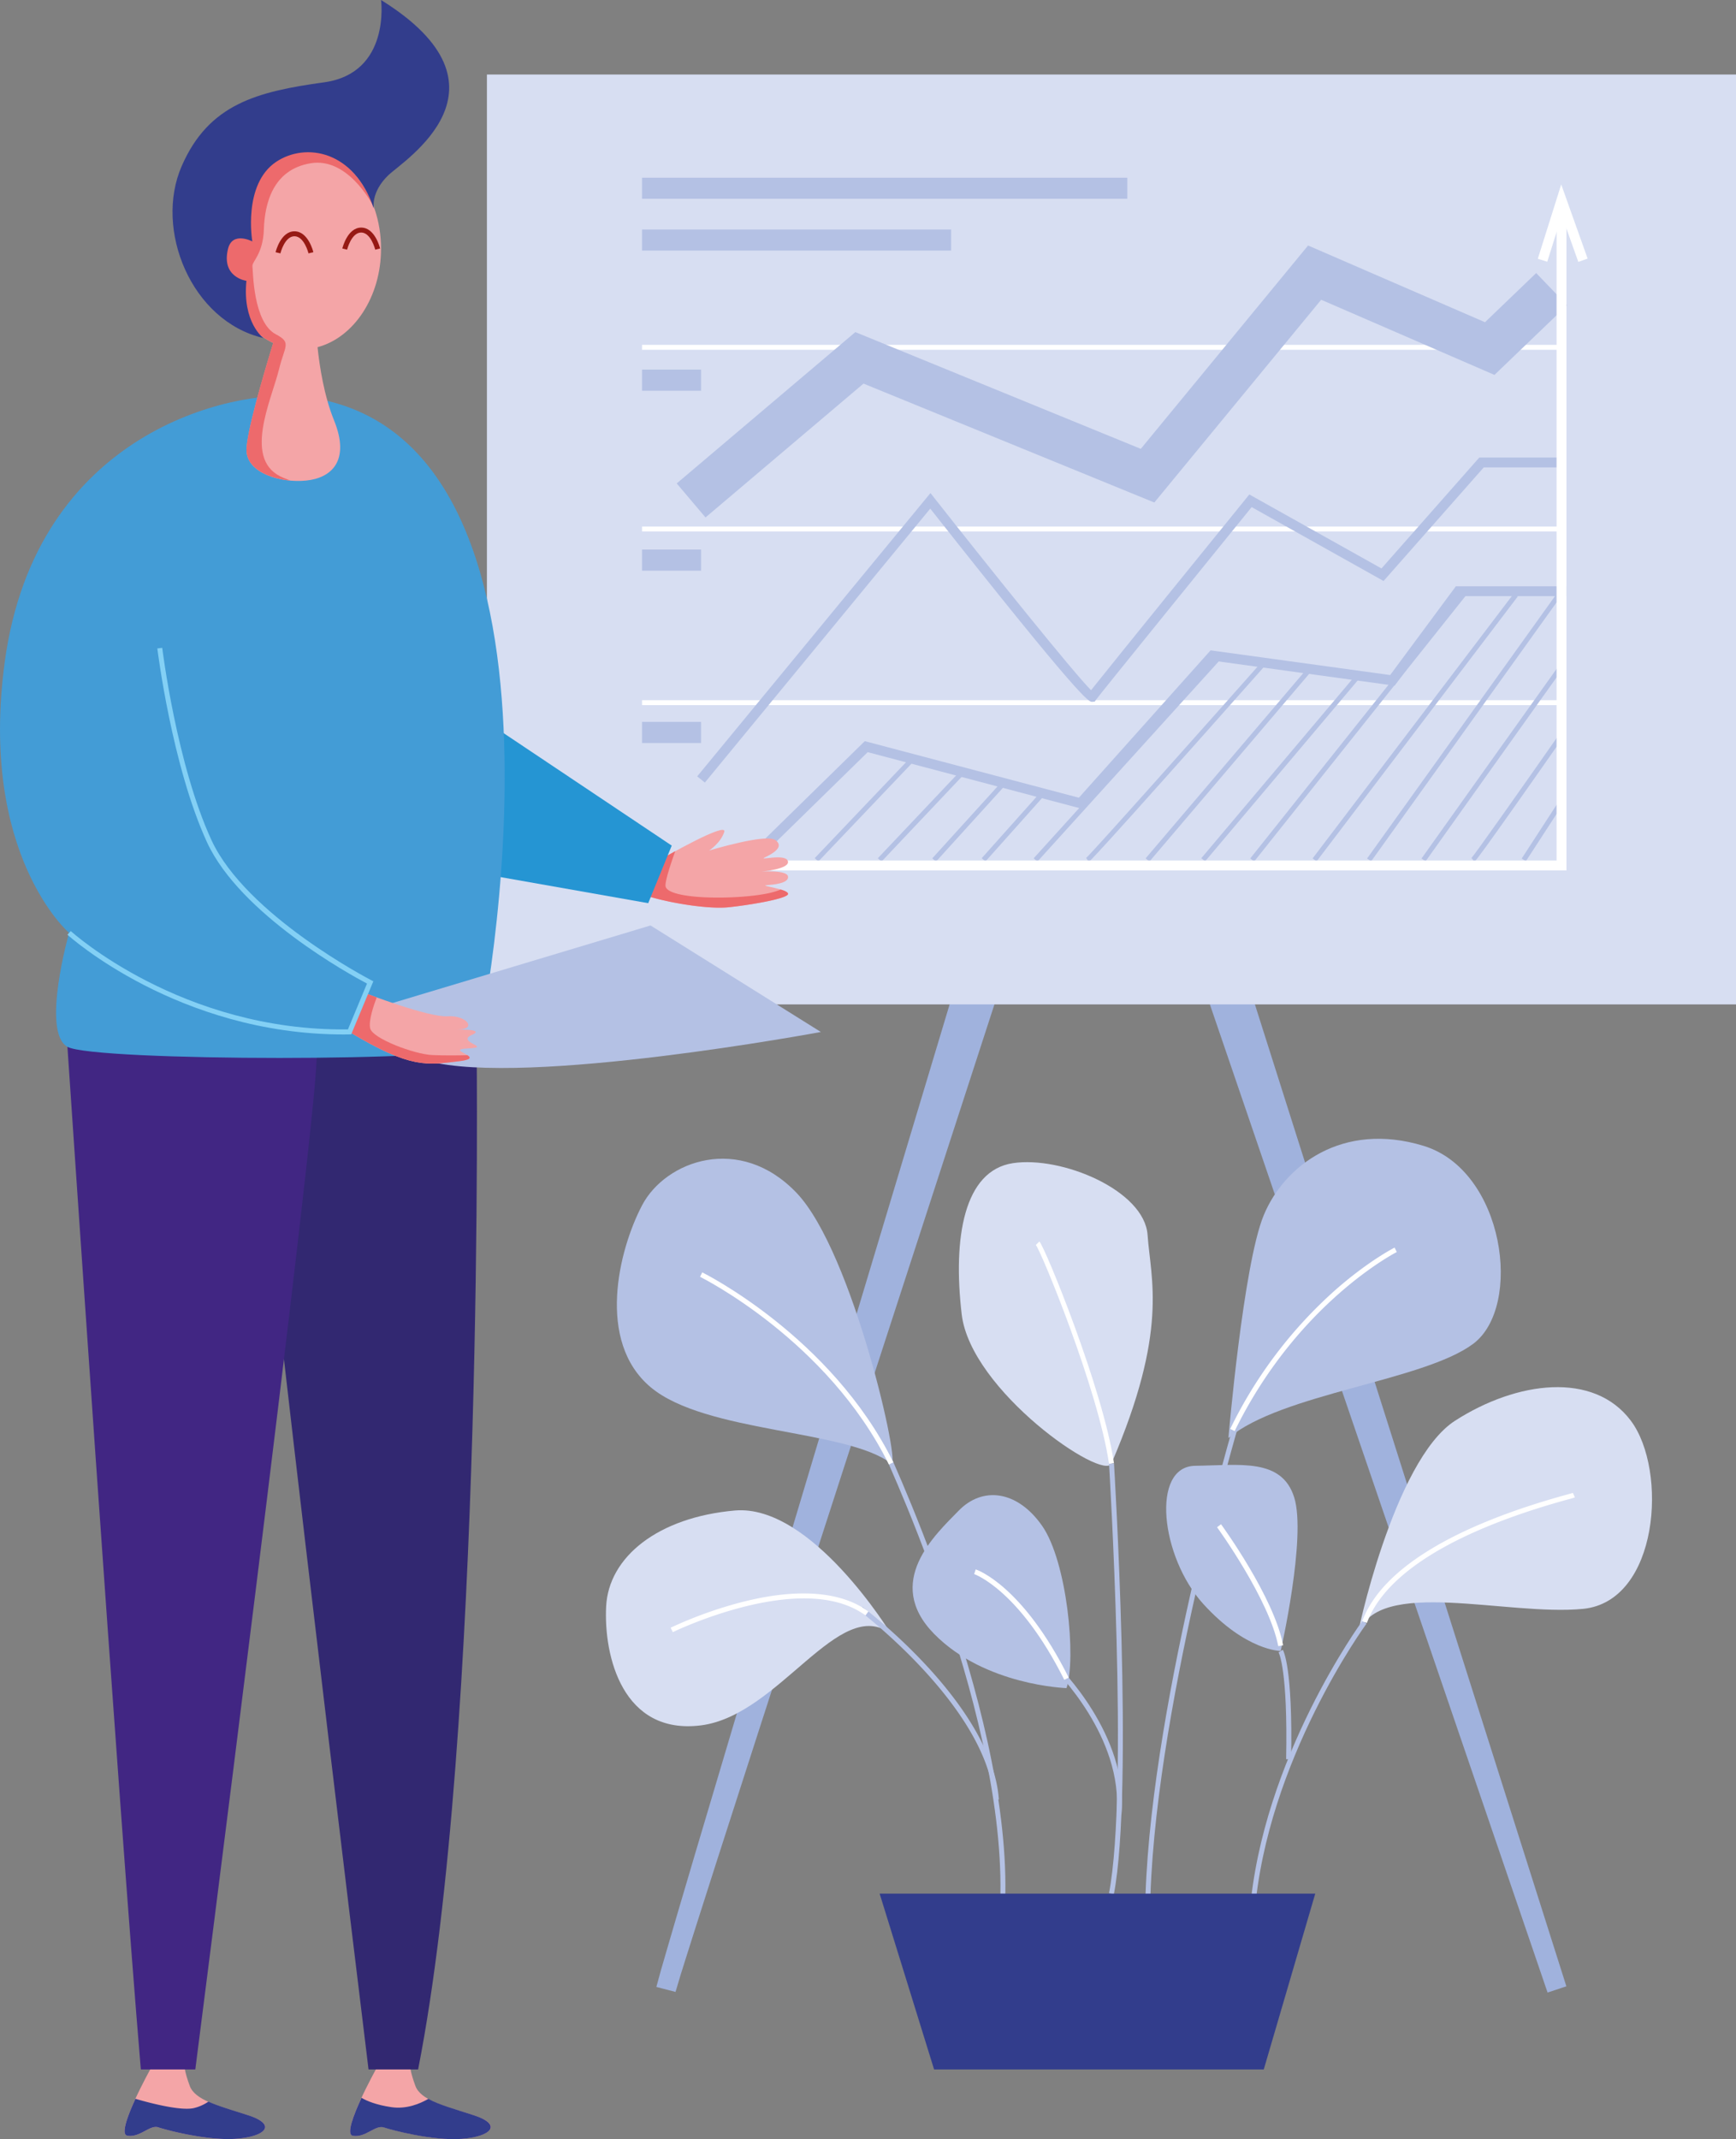 <svg id="Laag_1" xmlns="http://www.w3.org/2000/svg" viewBox="0 0 741.76 913.58"><rect x="0" y="0" width="741.76" height="913.58" fill="#808080" stroke="none"/><defs><style>.cls-1{fill:#a0b2dd;}.cls-2{fill:#d7def2;}.cls-3{fill:#fff;}.cls-4{fill:#b4c1e4;}.cls-5{fill:#f4a5a7;}.cls-6{fill:#322871;}.cls-7{fill:#ed6a6c;}.cls-8{fill:#412683;}.cls-9{fill:#2595d3;}.cls-10{fill:#439cd6;}.cls-11{fill:#323d8c;}.cls-12{fill:#83d0f5;}.cls-13{fill:#961914;}</style></defs><title>henv-client-highlight-2</title><polygon class="cls-1" points="280.45 848.61 282.41 841.45 284.5 834.25 288.69 819.9 297.1 791.42 314.04 734.51 348.1 620.75 416.47 393.32 416.47 393.32 418.52 386.64 425.56 386.64 515.8 386.64 515.8 386.64 522.76 386.64 524.84 393.18 669.28 848.35 661.25 851 506.76 399.14 515.8 405.68 515.8 405.68 425.56 405.68 434.64 399.01 434.64 399.01 361.22 624.85 324.65 737.8 306.45 794.3 297.41 822.57 292.96 836.62 290.76 843.62 288.64 850.74 280.45 848.61"/><rect class="cls-2" x="208.05" y="31.83" width="533.71" height="397.14"/><rect class="cls-3" x="274.33" y="299.04" width="392.88" height="2.12"/><rect class="cls-3" x="274.33" y="224.88" width="392.88" height="2.12"/><rect class="cls-3" x="274.33" y="147.28" width="392.88" height="2.12"/><polygon class="cls-3" points="674.38 111.86 667.33 92.06 661.11 111.79 657.08 110.51 667.08 78.77 678.36 110.44 674.38 111.86"/><polygon class="cls-4" points="322.19 368.77 319.23 365.75 369.51 316.54 460.98 340.7 517.26 277.76 593.99 288.31 622.07 250.39 669.32 250.39 669.32 254.62 624.21 254.62 595.89 292.85 518.92 282.25 462.4 345.45 370.75 321.24 322.19 368.77"/><path class="cls-4" d="M455.36,392.65,452.09,390l99.67-121,1.62,2.06c23.63,30,59.3,74.45,67,82.14,9.07-11.47,60.2-74.45,66.46-82.16L688,269.6l56.47,31.6,41.8-47.38H821.4v4.23H788.16l-42.8,48.51L689,275c-19,23.45-65,80.11-66.45,82.21l-.6.86-1.14.1c-1.37,0-3.9.18-69.14-82.52Zm163.76-37.86-.06.08Z" transform="translate(-154.19 -58.42)"/><polygon class="cls-4" points="301.45 221 289.15 206.47 365.47 141.84 487.44 191.7 558.92 104.85 634.51 137.62 656.38 116.62 669.57 130.35 638.56 160.12 564.51 128.02 493.22 214.62 368.96 163.83 301.45 221"/><rect class="cls-4" x="493.93" y="403.28" width="58.96" height="2.11" transform="translate(-284.57 445.97) rotate(-46.39)"/><rect class="cls-4" x="522.07" y="406.1" width="50.99" height="2.12" transform="translate(-278.72 466.61) rotate(-46.58)"/><rect class="cls-4" x="546.14" y="408.43" width="43.74" height="2.11" transform="translate(-271.14 496.47) rotate(-47.77)"/><rect class="cls-4" x="568.2" y="410.64" width="37.5" height="2.12" transform="translate(-265.27 516.88) rotate(-48.24)"/><rect class="cls-4" x="577.46" y="381.33" width="116.8" height="2.12" transform="translate(-228.68 538.32) rotate(-47.81)"/><path class="cls-4" d="M619.14,426.71l-.26-1-.6-.87c2.22-1.79,55-61.08,75.1-83.78l1.58,1.4C620.51,426.35,619.55,426.6,619.14,426.71Z" transform="translate(-154.19 -58.42)"/><rect class="cls-4" x="625.73" y="383.99" width="106.68" height="2.12" transform="translate(-208.5 594.11) rotate(-49.59)"/><rect class="cls-4" x="650.11" y="385.42" width="102.61" height="2.11" transform="translate(-200.53 614.8) rotate(-49.84)"/><rect class="cls-4" x="661.57" y="367.25" width="146.75" height="2.12" transform="translate(-165.24 655.27) rotate(-51.46)"/><rect class="cls-4" x="687.82" y="368.04" width="142.09" height="2.12" transform="translate(-148.33 691.6) rotate(-52.77)"/><rect class="cls-4" x="709.7" y="367.25" width="141.17" height="2.11" transform="translate(-127.74 729.68) rotate(-54.38)"/><path class="cls-4" d="M763.32,426.27l-1.76-1.17c.53-.81,56.59-79.45,59-82.79l1.72,1.22C821.68,344.35,764.06,425.16,763.32,426.27Z" transform="translate(-154.19 -58.42)"/><path class="cls-4" d="M783.94,426.68l-.35-1-.68-.8c1.37-1.38,23.25-32.43,37.62-53l1.73,1.22C785.05,426.3,784.35,426.54,783.94,426.68Z" transform="translate(-154.19 -58.42)"/><rect class="cls-4" x="798.52" y="412.19" width="29.64" height="2.12" transform="translate(-130.49 811.75) rotate(-56.99)"/><polygon class="cls-3" points="669.32 371.75 274.32 371.75 274.32 367.52 665.09 367.52 665.09 90.7 669.32 90.7 669.32 371.75"/><rect class="cls-4" x="274.33" y="75.9" width="207.35" height="8.99"/><rect class="cls-4" x="274.33" y="98.02" width="132.06" height="8.99"/><rect class="cls-4" x="274.33" y="157.86" width="25.21" height="9.03"/><rect class="cls-4" x="274.33" y="234.71" width="25.21" height="9.03"/><rect class="cls-4" x="274.33" y="308.31" width="25.21" height="9.03"/><path class="cls-5" d="M218.59,941.87s-15.46,27.76-10,28.69,9.65-4.76,13.22-3.57,21,5.81,33.31,4.89,17.85-6,5.16-10-22.74-6.48-25-12.56-2.25-8.46-2.25-8.46Z" transform="translate(-154.19 -58.42)"/><path class="cls-5" d="M315,941.87S299.54,969.63,305,970.56s9.65-4.76,13.22-3.57,21,5.81,33.31,4.89,17.85-6,5.16-10-22.74-6.48-25-12.56-2.24-8.46-2.24-8.46Z" transform="translate(-154.19 -58.42)"/><path class="cls-6" d="M357.84,505.5s3.52,291.88-25,436.77H311.66S257,496,259.48,481.18,357.84,505.5,357.84,505.5Z" transform="translate(-154.19 -58.42)"/><path class="cls-5" d="M438,424.6s27.2-15.6,25.64-10.84-6.47,7.93-6.47,7.93,24.3-7.39,28.31-4.49-1.12,5.81-4.46,7.4,8.69-1.85,9.81,1.58-11.37,4.5-11.37,4.5,11.06-.8,11.44,2.11-6.09,3.44-9.21,3.7,9.31,1.59,9.22,3.71-17.54,4.93-25.57,5.72-23.16-1.49-33.19-4.4Z" transform="translate(-154.19 -58.42)"/><path class="cls-7" d="M490.91,440.2c0-.72-1.37-1.34-3.11-1.86a31,31,0,0,1-3.63,1.19c-6.61,1.72-18.5,2.58-28.82,2.12-8.58-.38-16.39-1.85-16.79-4.76-.3-2.23,2.73-11,4.16-14.93-2.79,1.53-4.72,2.64-4.72,2.64l-5.85,16.92c10,2.91,25.17,5.2,33.19,4.4S490.83,442.31,490.91,440.2Z" transform="translate(-154.19 -58.42)"/><path class="cls-8" d="M183,505.5s21.86,324.67,31.37,436.77h23.27s51.82-404,51.82-432-53.23-19.57-53.23-19.57Z" transform="translate(-154.19 -58.42)"/><polygon class="cls-9" points="211.14 310.41 287.02 361.15 276.97 385.74 191.57 370.67 211.14 310.41"/><path class="cls-10" d="M282.75,227.72c-29.11-3.05-113.26,15-126.55,113.51-11.1,82.31,27.5,115.62,27.5,115.62s-12,42.3-.71,48.65,172,6.34,174.85,0S410.72,241.11,282.75,227.72Z" transform="translate(-154.19 -58.42)"/><path class="cls-4" d="M320.38,487.26l111.77-33.58,72.78,45.49S378.81,522.68,337,511.58,320.38,487.26,320.38,487.26Z" transform="translate(-154.19 -58.42)"/><path class="cls-5" d="M317,164.62c0-23.76-15.31-43-34.2-43s-34.19,19.25-34.19,43c0,18.49,9.3,34.22,22.33,40.29-4,13-11.66,39-11.4,46.07.35,9.52,14.45,13.75,25.38,12.69s19-8.46,12-25.73c-4.23-10.37-6.17-22.88-7.05-31.24C305.3,202.61,317,185.33,317,164.62Z" transform="translate(-154.19 -58.42)"/><path class="cls-7" d="M313.77,146.59c-5.42-14.73-17.26-25-31-25-18.88,0-34.19,19.25-34.19,43,0,18.49,9.3,34.22,22.33,40.29-4,13-11.66,39-11.4,46.07.28,7.65,9.43,11.87,18.68,12.69q-1.23-.51-2.64-1.05c-18.16-7.06-5.4-33.17-2.12-46.54,2.44-10,5.46-11.28-1.38-14.86-9.73-5.09-9.72-26.91-10-29s4.54-5.11,4.89-15.86,3.7-25.56,20.09-28.2C302.31,125.66,312.51,144.19,313.77,146.59Z" transform="translate(-154.19 -58.42)"/><path class="cls-11" d="M266.71,202.78s-9-6.61-7.23-24.42c0,0-10.92-1.41-7.84-13.74,1.89-7.55,10.36-3.09,10.36-3.09s-4.2-24.36,10.2-34c12.49-8.33,33.38-5,41.71,20,0,0-1.46-6.91,6.21-14.28C326.73,126.9,377,95.7,317,58.42c0,0,4.23,31.2-24.33,35.16s-49.23,9.19-60.81,35.7C219.92,156.51,236,195.64,266.71,202.78Z" transform="translate(-154.19 -58.42)"/><path class="cls-5" d="M310.25,482.59s27,10.39,35.07,9.87,12.69,5.28,5.12,5.64,12.61-.89,5.42,2.29,9.21,5.29-1.72,5.81,9.19,3.92-3.88,5.47c-13.4,1.58-20.45,3.39-46.71-12.5Z" transform="translate(-154.19 -58.42)"/><path class="cls-7" d="M310.25,482.59l-6.7,16.58c26.26,15.89,33.31,14.08,46.71,12.5,5.5-.65,5.12-1.63,3.65-2.58-3.28.08-9.72.19-15.11-.07-7.58-.35-25.38-7-26.44-11.39-.78-3.23,1.55-10,2.8-13.22C312.18,483.33,310.25,482.59,310.25,482.59Z" transform="translate(-154.19 -58.42)"/><path class="cls-12" d="M301,500.23c-70.75,0-117.52-42.17-118-42.6l1.43-1.56c.47.43,47.48,42.89,118.43,42L311,478.5c-7.22-3.82-54.09-29.49-68.35-60.33-15-32.56-21.18-82.31-21.24-82.81l2.1-.25c.06.49,6.15,49.91,21.06,82.17,14.84,32.08,67.73,59.52,68.27,59.79l.87.45-9.46,22.68h-.69Z" transform="translate(-154.19 -58.42)"/><path class="cls-11" d="M260.24,961.83c-6.66-2.15-12.58-3.83-17-5.82a18.62,18.62,0,0,1-5.78,2.65c-5.26,1.53-18.34-1.79-25.4-3.85-3.41,7.38-6.32,15.26-3.47,15.75,5.42.92,9.65-4.76,13.22-3.57s21,5.81,33.31,4.89S272.93,965.93,260.24,961.83Z" transform="translate(-154.19 -58.42)"/><path class="cls-11" d="M356.65,961.83c-7.93-2.56-14.82-4.45-19.43-7-3.64,2.11-9.38,4.49-15.78,3.55s-10.48-2.62-12.78-4c-3.5,7.51-6.61,15.72-3.7,16.22,5.42.92,9.65-4.76,13.22-3.57s21,5.81,33.31,4.89S369.34,965.93,356.65,961.83Z" transform="translate(-154.19 -58.42)"/><path class="cls-13" d="M286,166.63c0-.07-1.83-7.31-6-7.31s-6,7.24-6,7.31l-2.06-.49c.09-.37,2.22-8.93,8.07-8.93s8,8.56,8.07,8.93Z" transform="translate(-154.19 -58.42)"/><path class="cls-13" d="M314.51,165.05c0-.08-1.83-7.32-6-7.32s-6,7.24-6,7.32l-2.05-.5c.09-.36,2.22-8.93,8.07-8.93s8,8.57,8.07,8.93Z" transform="translate(-154.19 -58.42)"/><path class="cls-2" d="M629.1,683.43c-3.39,7.87-60.17-30.93-64-63.72s1-61.33,21.86-64.51,56.25,11.64,57.57,30.67S653.6,626.59,629.1,683.43Z" transform="translate(-154.19 -58.42)"/><path class="cls-4" d="M679.07,672.59s6.32-74,15.1-95.18,33.63-40.18,68.27-29.61,42.57,68.74,21.15,84.61S701.72,653.56,679.07,672.59Z" transform="translate(-154.19 -58.42)"/><path class="cls-4" d="M701.41,763.54s-14.85,0-33.09-20.09-22.48-58.75-3.44-59,37-3.41,42.3,13.51S701.41,763.54,701.41,763.54Z" transform="translate(-154.19 -58.42)"/><path class="cls-2" d="M734.51,756.14c-1.07,3.12,15-74,41.41-90.95s59.23-21.15,75.09,0,12,77.2-20.45,80.37S742.79,731.81,734.51,756.14Z" transform="translate(-154.19 -58.42)"/><path class="cls-4" d="M609.89,779.4c4.23-12.69.24-54.1-10.45-69.35s-25.51-16.79-35.56-6.5-32.25,30.56-10.57,52.68S609.89,779.4,609.89,779.4Z" transform="translate(-154.19 -58.42)"/><path class="cls-4" d="M534.9,683.43c4.74,3.64-16.1-90.15-40.35-115.54s-56-13.74-66,5.29-19.7,58.08,3.63,77.69S516,668.89,534.9,683.43Z" transform="translate(-154.19 -58.42)"/><path class="cls-2" d="M534.9,756.23S501,700.67,468.18,703.55s-53.94,19.8-55,41,7.05,55,40.54,50.76S512.79,739.4,534.9,756.23Z" transform="translate(-154.19 -58.42)"/><path class="cls-4" d="M583.76,867.2l-2.11,0c1.35-81.29-52-193-52.56-194.11l1.91-.92C531.54,673.26,585.12,785.4,583.76,867.2Z" transform="translate(-154.19 -58.42)"/><path class="cls-4" d="M630.14,867.38l-2.08-.4c8.51-44.82.07-182.1,0-183.48l2.12-.13C630.24,684.75,638.7,822.29,630.14,867.38Z" transform="translate(-154.19 -58.42)"/><path class="cls-4" d="M645.58,875.65l-2.11,0c.78-83.78,38-209.48,38.38-210.74l2,.6C683.5,666.75,646.36,792.17,645.58,875.65Z" transform="translate(-154.19 -58.42)"/><path class="cls-4" d="M690.26,875.73l-2.11-.17c5.25-66.16,47.83-124.42,48.26-125l1.7,1.26C737.68,752.39,695.46,810.18,690.26,875.73Z" transform="translate(-154.19 -58.42)"/><path class="cls-4" d="M705.85,809.78l-2.12,0c.76-38.16-3.07-45.36-3.23-45.65l1.81-1.09C702.49,763.27,706.63,770.47,705.85,809.78Z" transform="translate(-154.19 -58.42)"/><path class="cls-4" d="M578.89,827.12c-2.7-39.21-56.87-80.3-57.41-80.71l1.27-1.69a235.3,235.3,0,0,1,28,25.81c13,14.14,28.78,35.4,30.23,56.44Z" transform="translate(-154.19 -58.42)"/><path class="cls-4" d="M633.36,833.45l-2.11-.2c3.13-32.94-26.38-61.79-26.68-62.07l1.47-1.53C606.34,770,636.58,799.5,633.36,833.45Z" transform="translate(-154.19 -58.42)"/><polygon class="cls-11" points="375.85 808.76 561.98 808.76 539.98 883.85 399.12 883.85 375.85 808.76"/><path class="cls-3" d="M534,683.9c-26.21-53.06-80.15-79.89-80.69-80.16l.93-1.9c.55.27,55.12,27.4,81.66,81.12Z" transform="translate(-154.19 -58.42)"/><path class="cls-3" d="M681.74,669.63l-1.9-.93A191,191,0,0,1,725.18,609c14-12.22,24.78-17.68,24.89-17.74l.95,1.89C750.59,593.37,708.48,614.92,681.74,669.63Z" transform="translate(-154.19 -58.42)"/><path class="cls-3" d="M738.25,751.56l-2-.74c8.08-21.87,38.33-40.58,87.49-54.08,1.23-.34,2.3-.64,2.5-.72l.88,1.92a26.44,26.44,0,0,1-2.82.83C775.84,712.1,746.08,730.35,738.25,751.56Z" transform="translate(-154.19 -58.42)"/><path class="cls-3" d="M700.37,761.49c-3.83-20-25.94-50.51-26.16-50.82l1.71-1.25c.92,1.27,22.61,31.19,26.53,51.68Z" transform="translate(-154.19 -58.42)"/><path class="cls-3" d="M628.05,683.59c-4.55-31.37-28.94-90.7-31.27-93.46l1.52-1.48c2.47,2.48,27.33,63.48,31.85,94.63Z" transform="translate(-154.19 -58.42)"/><path class="cls-3" d="M608.94,775.86c-19.24-38.45-38.32-45.09-38.51-45.16l.66-2c.81.26,20.11,7,39.74,46.22Z" transform="translate(-154.19 -58.42)"/><path class="cls-3" d="M441.67,755.5l-.93-1.9a177.57,177.57,0,0,1,31.55-11.22c23.08-5.71,41.39-4.23,52.94,4.28L524,748.37C497.19,728.64,442.23,755.23,441.67,755.5Z" transform="translate(-154.19 -58.42)"/></svg>